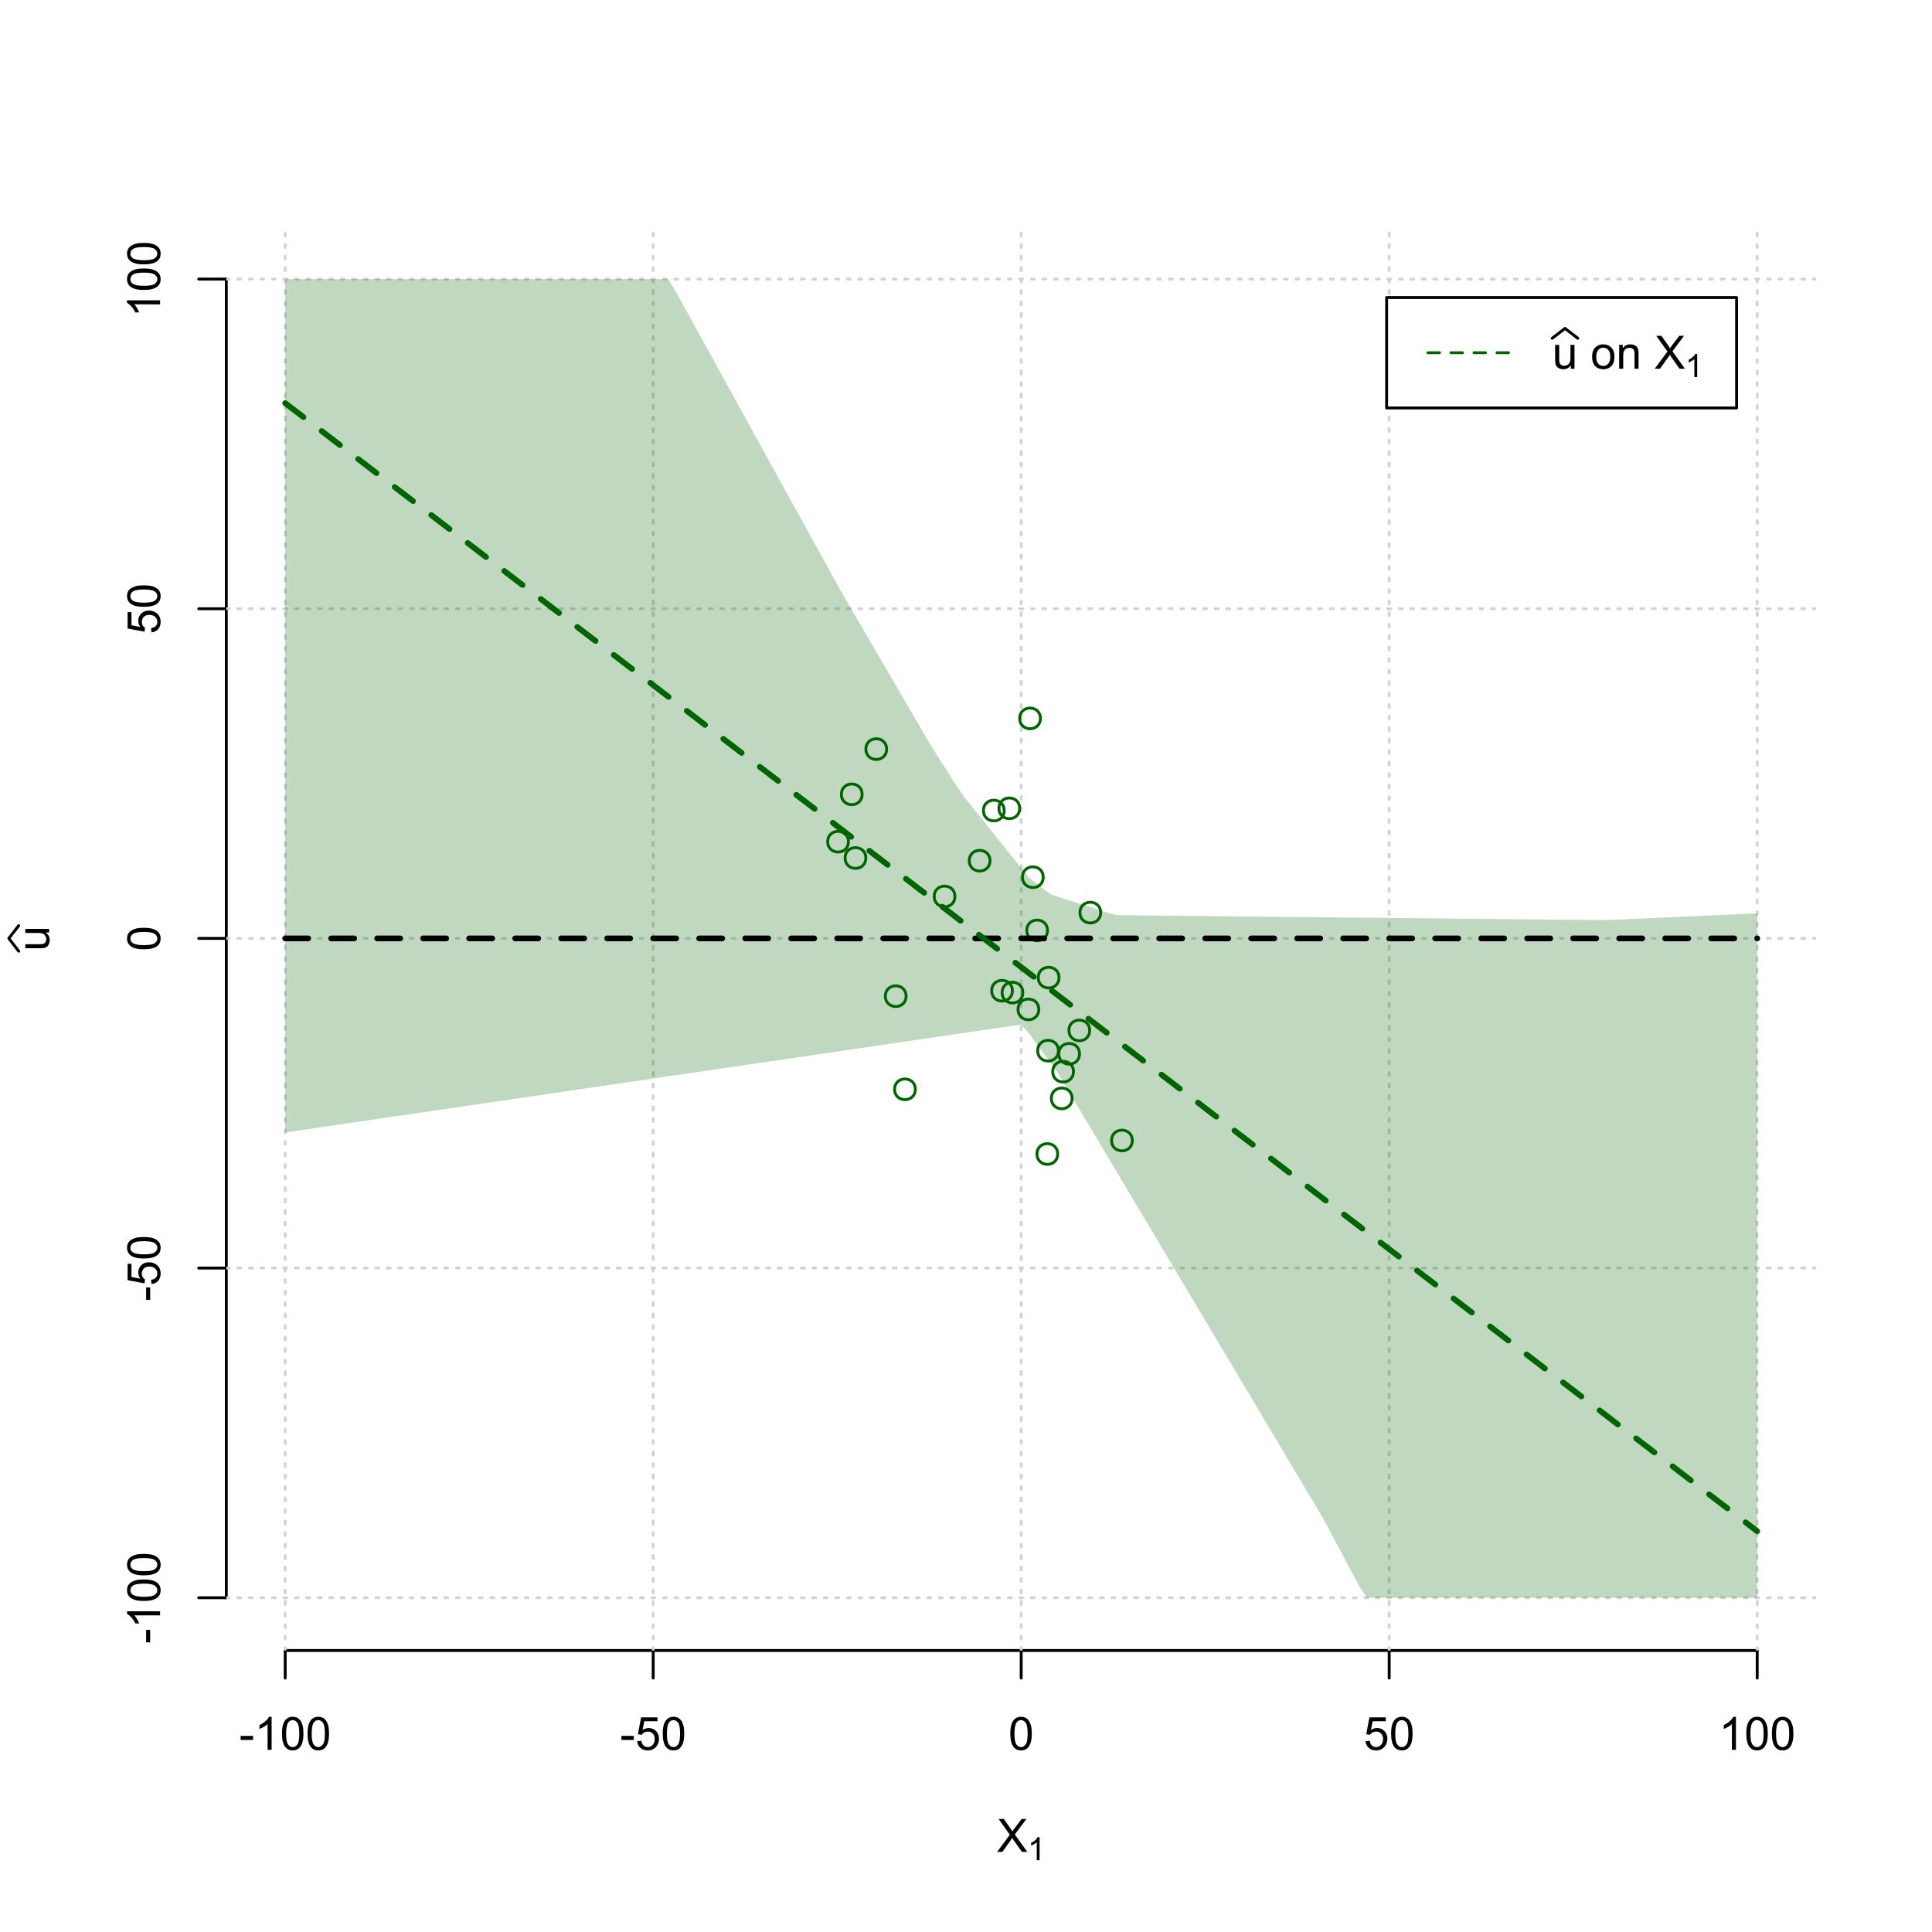 <?xml version="1.0" encoding="UTF-8"?>
<svg xmlns="http://www.w3.org/2000/svg" xmlns:xlink="http://www.w3.org/1999/xlink" width="504pt" height="504pt" viewBox="0 0 504 504" version="1.1">
<defs>
<g>
<symbol overflow="visible" id="glyph0-0">
<path style="stroke:none;" d="M 1.5 0 L 1.5 -7.5 L 7.5 -7.5 L 7.5 0 Z M 1.688 -0.188 L 7.312 -0.188 L 7.312 -7.312 L 1.688 -7.312 Z M 1.688 -0.188 "/>
</symbol>
<symbol overflow="visible" id="glyph0-1">
<path style="stroke:none;" d="M 0.055 0 L 3.375 -4.477 L 0.445 -8.59 L 1.797 -8.59 L 3.359 -6.387 C 3.68 -5.93 3.91 -5.578 4.047 -5.332 C 4.238 -5.645 4.465 -5.969 4.727 -6.312 L 6.457 -8.59 L 7.695 -8.59 L 4.676 -4.539 L 7.93 0 L 6.523 0 L 4.359 -3.062 C 4.238 -3.238 4.113 -3.43 3.984 -3.641 C 3.789 -3.324 3.652 -3.109 3.574 -2.992 L 1.418 0 Z M 0.055 0 "/>
</symbol>
<symbol overflow="visible" id="glyph0-2">
<path style="stroke:none;" d="M 0.383 -2.578 L 0.383 -3.641 L 3.621 -3.641 L 3.621 -2.578 Z M 0.383 -2.578 "/>
</symbol>
<symbol overflow="visible" id="glyph0-3">
<path style="stroke:none;" d="M 4.469 0 L 3.414 0 L 3.414 -6.719 C 3.16 -6.477 2.828 -6.234 2.414 -5.996 C 2 -5.75 1.629 -5.57 1.305 -5.449 L 1.305 -6.469 C 1.895 -6.742 2.41 -7.078 2.852 -7.477 C 3.293 -7.871 3.605 -8.254 3.789 -8.625 L 4.469 -8.625 Z M 4.469 0 "/>
</symbol>
<symbol overflow="visible" id="glyph0-4">
<path style="stroke:none;" d="M 0.5 -4.234 C 0.496 -5.246 0.602 -6.062 0.812 -6.688 C 1.02 -7.305 1.328 -7.785 1.742 -8.121 C 2.148 -8.457 2.668 -8.625 3.297 -8.625 C 3.758 -8.625 4.164 -8.531 4.512 -8.348 C 4.855 -8.16 5.141 -7.891 5.371 -7.543 C 5.594 -7.191 5.773 -6.766 5.906 -6.266 C 6.035 -5.762 6.098 -5.086 6.102 -4.234 C 6.098 -3.227 5.996 -2.414 5.789 -1.797 C 5.578 -1.176 5.266 -0.695 4.859 -0.359 C 4.445 -0.02 3.926 0.145 3.297 0.148 C 2.465 0.145 1.816 -0.148 1.348 -0.742 C 0.781 -1.457 0.496 -2.621 0.5 -4.234 Z M 1.582 -4.234 C 1.582 -2.824 1.746 -1.887 2.074 -1.418 C 2.402 -0.949 2.809 -0.715 3.297 -0.719 C 3.777 -0.715 4.184 -0.949 4.52 -1.422 C 4.848 -1.887 5.016 -2.824 5.016 -4.234 C 5.016 -5.648 4.848 -6.59 4.52 -7.055 C 4.184 -7.516 3.773 -7.746 3.289 -7.75 C 2.801 -7.746 2.414 -7.543 2.125 -7.137 C 1.762 -6.613 1.582 -5.645 1.582 -4.234 Z M 1.582 -4.234 "/>
</symbol>
<symbol overflow="visible" id="glyph0-5">
<path style="stroke:none;" d="M 0.5 -2.25 L 1.605 -2.344 C 1.684 -1.805 1.871 -1.398 2.176 -1.125 C 2.473 -0.852 2.836 -0.715 3.258 -0.719 C 3.766 -0.715 4.195 -0.906 4.547 -1.293 C 4.898 -1.672 5.074 -2.18 5.074 -2.82 C 5.074 -3.414 4.902 -3.891 4.566 -4.242 C 4.227 -4.59 3.785 -4.762 3.242 -4.766 C 2.898 -4.762 2.594 -4.684 2.32 -4.531 C 2.047 -4.375 1.832 -4.176 1.676 -3.93 L 0.688 -4.062 L 1.516 -8.473 L 5.789 -8.473 L 5.789 -7.465 L 2.359 -7.465 L 1.898 -5.156 C 2.414 -5.516 2.953 -5.695 3.523 -5.695 C 4.27 -5.695 4.902 -5.434 5.422 -4.914 C 5.934 -4.395 6.191 -3.727 6.195 -2.914 C 6.191 -2.133 5.965 -1.461 5.516 -0.898 C 4.961 -0.199 4.211 0.145 3.258 0.148 C 2.477 0.145 1.836 -0.07 1.344 -0.508 C 0.844 -0.941 0.562 -1.523 0.5 -2.25 Z M 0.5 -2.25 "/>
</symbol>
<symbol overflow="visible" id="glyph0-6">
<path style="stroke:none;" d="M 4.867 0 L 4.867 -0.914 C 4.379 -0.211 3.723 0.141 2.895 0.141 C 2.527 0.141 2.184 0.07 1.867 -0.07 C 1.547 -0.211 1.309 -0.387 1.156 -0.602 C 1 -0.812 0.895 -1.074 0.832 -1.383 C 0.785 -1.59 0.762 -1.918 0.766 -2.367 L 0.766 -6.223 L 1.82 -6.223 L 1.82 -2.773 C 1.816 -2.219 1.84 -1.848 1.887 -1.656 C 1.949 -1.379 2.09 -1.16 2.309 -1.004 C 2.523 -0.84 2.789 -0.762 3.105 -0.766 C 3.418 -0.762 3.715 -0.844 3.996 -1.008 C 4.273 -1.172 4.469 -1.391 4.586 -1.672 C 4.699 -1.949 4.758 -2.355 4.758 -2.891 L 4.758 -6.223 L 5.812 -6.223 L 5.812 0 Z M 4.867 0 "/>
</symbol>
<symbol overflow="visible" id="glyph0-7">
<path style="stroke:none;" d=""/>
</symbol>
<symbol overflow="visible" id="glyph0-8">
<path style="stroke:none;" d="M 0.398 -3.109 C 0.398 -4.262 0.719 -5.117 1.359 -5.672 C 1.895 -6.133 2.547 -6.363 3.316 -6.363 C 4.172 -6.363 4.871 -6.082 5.414 -5.52 C 5.953 -4.957 6.223 -4.184 6.227 -3.199 C 6.223 -2.398 6.102 -1.766 5.867 -1.309 C 5.625 -0.848 5.277 -0.492 4.82 -0.238 C 4.359 0.016 3.859 0.141 3.316 0.141 C 2.441 0.141 1.734 -0.137 1.203 -0.695 C 0.664 -1.254 0.398 -2.059 0.398 -3.109 Z M 1.484 -3.109 C 1.48 -2.309 1.656 -1.711 2.004 -1.32 C 2.348 -0.922 2.785 -0.727 3.316 -0.727 C 3.84 -0.727 4.273 -0.926 4.621 -1.324 C 4.969 -1.723 5.145 -2.328 5.145 -3.148 C 5.145 -3.914 4.969 -4.496 4.617 -4.895 C 4.266 -5.289 3.832 -5.488 3.316 -5.492 C 2.785 -5.488 2.348 -5.293 2.004 -4.898 C 1.656 -4.5 1.48 -3.902 1.484 -3.109 Z M 1.484 -3.109 "/>
</symbol>
<symbol overflow="visible" id="glyph0-9">
<path style="stroke:none;" d="M 0.789 0 L 0.789 -6.223 L 1.742 -6.223 L 1.742 -5.336 C 2.195 -6.02 2.855 -6.363 3.719 -6.363 C 4.09 -6.363 4.434 -6.293 4.754 -6.16 C 5.066 -6.023 5.305 -5.848 5.461 -5.633 C 5.617 -5.41 5.727 -5.152 5.789 -4.852 C 5.828 -4.656 5.848 -4.312 5.848 -3.828 L 5.848 0 L 4.793 0 L 4.793 -3.785 C 4.793 -4.215 4.75 -4.535 4.668 -4.75 C 4.586 -4.961 4.441 -5.129 4.234 -5.258 C 4.023 -5.383 3.777 -5.449 3.5 -5.449 C 3.047 -5.449 2.66 -5.305 2.332 -5.02 C 2.004 -4.734 1.84 -4.195 1.844 -3.398 L 1.844 0 Z M 0.789 0 "/>
</symbol>
<symbol overflow="visible" id="glyph1-0">
<path style="stroke:none;" d="M 1.051 0 L 1.051 -5.25 L 5.25 -5.25 L 5.25 0 Z M 1.18 -0.133 L 5.117 -0.133 L 5.117 -5.117 L 1.18 -5.117 Z M 1.18 -0.133 "/>
</symbol>
<symbol overflow="visible" id="glyph1-1">
<path style="stroke:none;" d="M 3.129 0 L 2.391 0 L 2.391 -4.703 C 2.211 -4.531 1.977 -4.363 1.691 -4.195 C 1.398 -4.023 1.141 -3.895 0.914 -3.812 L 0.914 -4.527 C 1.328 -4.719 1.688 -4.953 1.996 -5.234 C 2.305 -5.508 2.523 -5.777 2.652 -6.039 L 3.129 -6.039 Z M 3.129 0 "/>
</symbol>
<symbol overflow="visible" id="glyph2-0">
<path style="stroke:none;" d="M 0 -1.5 L -7.5 -1.5 L -7.5 -7.5 L 0 -7.5 Z M -0.188 -1.688 L -0.188 -7.312 L -7.312 -7.312 L -7.312 -1.688 Z M -0.188 -1.688 "/>
</symbol>
<symbol overflow="visible" id="glyph2-1">
<path style="stroke:none;" d="M 0 -4.867 L -0.914 -4.867 C -0.211 -4.379 0.141 -3.723 0.141 -2.895 C 0.141 -2.527 0.07 -2.184 -0.07 -1.867 C -0.211 -1.547 -0.387 -1.309 -0.598 -1.156 C -0.809 -1 -1.07 -0.895 -1.383 -0.832 C -1.59 -0.789 -1.918 -0.766 -2.367 -0.77 L -6.223 -0.77 L -6.223 -1.824 L -2.773 -1.824 C -2.219 -1.82 -1.848 -1.844 -1.656 -1.887 C -1.379 -1.949 -1.16 -2.09 -1.004 -2.309 C -0.84 -2.523 -0.762 -2.789 -0.766 -3.105 C -0.762 -3.418 -0.844 -3.715 -1.008 -3.996 C -1.172 -4.273 -1.391 -4.469 -1.672 -4.586 C -1.945 -4.699 -2.352 -4.758 -2.887 -4.758 L -6.223 -4.758 L -6.223 -5.812 L 0 -5.812 Z M 0 -4.867 "/>
</symbol>
<symbol overflow="visible" id="glyph2-2">
<path style="stroke:none;" d="M -2.578 -0.383 L -3.641 -0.383 L -3.641 -3.621 L -2.578 -3.621 Z M -2.578 -0.383 "/>
</symbol>
<symbol overflow="visible" id="glyph2-3">
<path style="stroke:none;" d="M 0 -4.469 L 0 -3.414 L -6.719 -3.418 C -6.477 -3.16 -6.234 -2.828 -5.996 -2.418 C -5.75 -2.004 -5.57 -1.633 -5.449 -1.309 L -6.469 -1.309 C -6.742 -1.895 -7.078 -2.41 -7.477 -2.852 C -7.871 -3.293 -8.254 -3.605 -8.625 -3.793 L -8.625 -4.473 Z M 0 -4.469 "/>
</symbol>
<symbol overflow="visible" id="glyph2-4">
<path style="stroke:none;" d="M -4.234 -0.5 C -5.246 -0.496 -6.062 -0.602 -6.688 -0.812 C -7.305 -1.02 -7.785 -1.328 -8.121 -1.742 C -8.457 -2.152 -8.625 -2.672 -8.625 -3.301 C -8.625 -3.758 -8.531 -4.164 -8.348 -4.512 C -8.16 -4.859 -7.891 -5.145 -7.543 -5.371 C -7.191 -5.594 -6.766 -5.773 -6.266 -5.906 C -5.762 -6.035 -5.086 -6.098 -4.234 -6.102 C -3.223 -6.098 -2.41 -5.996 -1.793 -5.789 C -1.176 -5.578 -0.695 -5.266 -0.359 -4.859 C -0.02 -4.445 0.145 -3.926 0.148 -3.297 C 0.145 -2.465 -0.148 -1.816 -0.742 -1.348 C -1.457 -0.781 -2.621 -0.496 -4.234 -0.5 Z M -4.234 -1.582 C -2.824 -1.582 -1.887 -1.746 -1.418 -2.074 C -0.949 -2.402 -0.715 -2.809 -0.719 -3.297 C -0.715 -3.777 -0.949 -4.184 -1.422 -4.52 C -1.887 -4.848 -2.824 -5.016 -4.234 -5.016 C -5.648 -5.016 -6.59 -4.848 -7.055 -4.52 C -7.516 -4.188 -7.746 -3.777 -7.75 -3.289 C -7.746 -2.801 -7.543 -2.414 -7.137 -2.129 C -6.613 -1.762 -5.645 -1.582 -4.234 -1.582 Z M -4.234 -1.582 "/>
</symbol>
<symbol overflow="visible" id="glyph2-5">
<path style="stroke:none;" d="M -2.25 -0.5 L -2.344 -1.605 C -1.805 -1.684 -1.398 -1.871 -1.125 -2.176 C -0.852 -2.473 -0.715 -2.836 -0.719 -3.258 C -0.715 -3.766 -0.906 -4.195 -1.293 -4.547 C -1.672 -4.898 -2.18 -5.074 -2.816 -5.074 C -3.414 -5.074 -3.891 -4.902 -4.242 -4.566 C -4.59 -4.227 -4.762 -3.785 -4.766 -3.242 C -4.762 -2.898 -4.684 -2.594 -4.531 -2.32 C -4.375 -2.047 -4.176 -1.832 -3.93 -1.676 L -4.062 -0.688 L -8.473 -1.52 L -8.473 -5.789 L -7.465 -5.789 L -7.465 -2.363 L -5.156 -1.898 C -5.516 -2.414 -5.695 -2.953 -5.695 -3.523 C -5.695 -4.27 -5.434 -4.902 -4.914 -5.422 C -4.395 -5.934 -3.727 -6.191 -2.91 -6.195 C -2.133 -6.191 -1.461 -5.965 -0.895 -5.516 C -0.199 -4.961 0.145 -4.211 0.148 -3.258 C 0.145 -2.477 -0.07 -1.836 -0.508 -1.344 C -0.941 -0.848 -1.523 -0.566 -2.25 -0.5 Z M -2.25 -0.5 "/>
</symbol>
</g>
<clipPath id="clip1">
  <path d="M 74 59.039 L 75 59.039 L 75 430.559 L 74 430.559 Z M 74 59.039 "/>
</clipPath>
<clipPath id="clip2">
  <path d="M 170 59.039 L 171 59.039 L 171 430.559 L 170 430.559 Z M 170 59.039 "/>
</clipPath>
<clipPath id="clip3">
  <path d="M 266 59.039 L 267 59.039 L 267 430.559 L 266 430.559 Z M 266 59.039 "/>
</clipPath>
<clipPath id="clip4">
  <path d="M 362 59.039 L 363 59.039 L 363 430.559 L 362 430.559 Z M 362 59.039 "/>
</clipPath>
<clipPath id="clip5">
  <path d="M 458 59.039 L 459 59.039 L 459 430.559 L 458 430.559 Z M 458 59.039 "/>
</clipPath>
<clipPath id="clip6">
  <path d="M 59.039 416 L 473.758 416 L 473.758 418 L 59.039 418 Z M 59.039 416 "/>
</clipPath>
<clipPath id="clip7">
  <path d="M 59.039 330 L 473.758 330 L 473.758 332 L 59.039 332 Z M 59.039 330 "/>
</clipPath>
<clipPath id="clip8">
  <path d="M 59.039 244 L 473.758 244 L 473.758 246 L 59.039 246 Z M 59.039 244 "/>
</clipPath>
<clipPath id="clip9">
  <path d="M 59.039 158 L 473.758 158 L 473.758 160 L 59.039 160 Z M 59.039 158 "/>
</clipPath>
<clipPath id="clip10">
  <path d="M 59.039 72 L 473.758 72 L 473.758 74 L 59.039 74 Z M 59.039 72 "/>
</clipPath>
</defs>
<g id="surface3876">
<rect x="0" y="0" width="504" height="504" style="fill:rgb(100%,100%,100%);fill-opacity:1;stroke:none;"/>
<g style="fill:rgb(0%,0%,0%);fill-opacity:1;">
  <use xlink:href="#glyph0-1" x="260.062" y="483.102"/>
</g>
<g style="fill:rgb(0%,0%,0%);fill-opacity:1;">
  <use xlink:href="#glyph1-1" x="268.066" y="485.281"/>
</g>
<g style="fill:rgb(0%,0%,0%);fill-opacity:1;">
  <use xlink:href="#glyph2-1" x="12.82" y="248.137"/>
</g>
<path style="fill:none;stroke-width:0.75;stroke-linecap:round;stroke-linejoin:round;stroke:rgb(0%,0%,0%);stroke-opacity:1;stroke-miterlimit:10;" d="M 4.879 248.137 L 2.301 244.801 L 4.879 241.465 "/>
<path style="fill:none;stroke-width:0.75;stroke-linecap:round;stroke-linejoin:round;stroke:rgb(0%,0%,0%);stroke-opacity:1;stroke-miterlimit:10;" d="M 74.398 430.559 L 458.398 430.559 "/>
<path style="fill:none;stroke-width:0.75;stroke-linecap:round;stroke-linejoin:round;stroke:rgb(0%,0%,0%);stroke-opacity:1;stroke-miterlimit:10;" d="M 74.398 430.559 L 74.398 437.762 "/>
<path style="fill:none;stroke-width:0.75;stroke-linecap:round;stroke-linejoin:round;stroke:rgb(0%,0%,0%);stroke-opacity:1;stroke-miterlimit:10;" d="M 170.398 430.559 L 170.398 437.762 "/>
<path style="fill:none;stroke-width:0.75;stroke-linecap:round;stroke-linejoin:round;stroke:rgb(0%,0%,0%);stroke-opacity:1;stroke-miterlimit:10;" d="M 266.398 430.559 L 266.398 437.762 "/>
<path style="fill:none;stroke-width:0.75;stroke-linecap:round;stroke-linejoin:round;stroke:rgb(0%,0%,0%);stroke-opacity:1;stroke-miterlimit:10;" d="M 362.398 430.559 L 362.398 437.762 "/>
<path style="fill:none;stroke-width:0.75;stroke-linecap:round;stroke-linejoin:round;stroke:rgb(0%,0%,0%);stroke-opacity:1;stroke-miterlimit:10;" d="M 458.398 430.559 L 458.398 437.762 "/>
<g style="fill:rgb(0%,0%,0%);fill-opacity:1;">
  <use xlink:href="#glyph0-2" x="62.391" y="456.48"/>
  <use xlink:href="#glyph0-3" x="66.387" y="456.48"/>
  <use xlink:href="#glyph0-4" x="73.061" y="456.48"/>
  <use xlink:href="#glyph0-4" x="79.734" y="456.48"/>
</g>
<g style="fill:rgb(0%,0%,0%);fill-opacity:1;">
  <use xlink:href="#glyph0-2" x="161.727" y="456.48"/>
  <use xlink:href="#glyph0-5" x="165.723" y="456.48"/>
  <use xlink:href="#glyph0-4" x="172.396" y="456.48"/>
</g>
<g style="fill:rgb(0%,0%,0%);fill-opacity:1;">
  <use xlink:href="#glyph0-4" x="263.062" y="456.48"/>
</g>
<g style="fill:rgb(0%,0%,0%);fill-opacity:1;">
  <use xlink:href="#glyph0-5" x="355.727" y="456.48"/>
  <use xlink:href="#glyph0-4" x="362.4" y="456.48"/>
</g>
<g style="fill:rgb(0%,0%,0%);fill-opacity:1;">
  <use xlink:href="#glyph0-3" x="448.387" y="456.48"/>
  <use xlink:href="#glyph0-4" x="455.061" y="456.48"/>
  <use xlink:href="#glyph0-4" x="461.734" y="456.48"/>
</g>
<path style="fill:none;stroke-width:0.75;stroke-linecap:round;stroke-linejoin:round;stroke:rgb(0%,0%,0%);stroke-opacity:1;stroke-miterlimit:10;" d="M 59.039 416.801 L 59.039 72.801 "/>
<path style="fill:none;stroke-width:0.75;stroke-linecap:round;stroke-linejoin:round;stroke:rgb(0%,0%,0%);stroke-opacity:1;stroke-miterlimit:10;" d="M 59.039 416.801 L 51.84 416.801 "/>
<path style="fill:none;stroke-width:0.75;stroke-linecap:round;stroke-linejoin:round;stroke:rgb(0%,0%,0%);stroke-opacity:1;stroke-miterlimit:10;" d="M 59.039 330.801 L 51.84 330.801 "/>
<path style="fill:none;stroke-width:0.75;stroke-linecap:round;stroke-linejoin:round;stroke:rgb(0%,0%,0%);stroke-opacity:1;stroke-miterlimit:10;" d="M 59.039 244.801 L 51.84 244.801 "/>
<path style="fill:none;stroke-width:0.75;stroke-linecap:round;stroke-linejoin:round;stroke:rgb(0%,0%,0%);stroke-opacity:1;stroke-miterlimit:10;" d="M 59.039 158.801 L 51.84 158.801 "/>
<path style="fill:none;stroke-width:0.75;stroke-linecap:round;stroke-linejoin:round;stroke:rgb(0%,0%,0%);stroke-opacity:1;stroke-miterlimit:10;" d="M 59.039 72.801 L 51.84 72.801 "/>
<g style="fill:rgb(0%,0%,0%);fill-opacity:1;">
  <use xlink:href="#glyph2-2" x="41.762" y="428.809"/>
  <use xlink:href="#glyph2-3" x="41.762" y="424.812"/>
  <use xlink:href="#glyph2-4" x="41.762" y="418.139"/>
  <use xlink:href="#glyph2-4" x="41.762" y="411.465"/>
</g>
<g style="fill:rgb(0%,0%,0%);fill-opacity:1;">
  <use xlink:href="#glyph2-2" x="41.762" y="339.473"/>
  <use xlink:href="#glyph2-5" x="41.762" y="335.477"/>
  <use xlink:href="#glyph2-4" x="41.762" y="328.803"/>
</g>
<g style="fill:rgb(0%,0%,0%);fill-opacity:1;">
  <use xlink:href="#glyph2-4" x="41.762" y="248.137"/>
</g>
<g style="fill:rgb(0%,0%,0%);fill-opacity:1;">
  <use xlink:href="#glyph2-5" x="41.762" y="165.473"/>
  <use xlink:href="#glyph2-4" x="41.762" y="158.799"/>
</g>
<g style="fill:rgb(0%,0%,0%);fill-opacity:1;">
  <use xlink:href="#glyph2-3" x="41.762" y="82.812"/>
  <use xlink:href="#glyph2-4" x="41.762" y="76.139"/>
  <use xlink:href="#glyph2-4" x="41.762" y="69.465"/>
</g>
<g clip-path="url(#clip1)" clip-rule="nonzero">
<path style="fill:none;stroke-width:0.75;stroke-linecap:round;stroke-linejoin:round;stroke:rgb(82.745%,82.745%,82.745%);stroke-opacity:1;stroke-dasharray:0.75,2.25;stroke-miterlimit:10;" d="M 74.398 430.559 L 74.398 59.039 "/>
</g>
<g clip-path="url(#clip2)" clip-rule="nonzero">
<path style="fill:none;stroke-width:0.75;stroke-linecap:round;stroke-linejoin:round;stroke:rgb(82.745%,82.745%,82.745%);stroke-opacity:1;stroke-dasharray:0.75,2.25;stroke-miterlimit:10;" d="M 170.398 430.559 L 170.398 59.039 "/>
</g>
<g clip-path="url(#clip3)" clip-rule="nonzero">
<path style="fill:none;stroke-width:0.75;stroke-linecap:round;stroke-linejoin:round;stroke:rgb(82.745%,82.745%,82.745%);stroke-opacity:1;stroke-dasharray:0.75,2.25;stroke-miterlimit:10;" d="M 266.398 430.559 L 266.398 59.039 "/>
</g>
<g clip-path="url(#clip4)" clip-rule="nonzero">
<path style="fill:none;stroke-width:0.75;stroke-linecap:round;stroke-linejoin:round;stroke:rgb(82.745%,82.745%,82.745%);stroke-opacity:1;stroke-dasharray:0.75,2.25;stroke-miterlimit:10;" d="M 362.398 430.559 L 362.398 59.039 "/>
</g>
<g clip-path="url(#clip5)" clip-rule="nonzero">
<path style="fill:none;stroke-width:0.75;stroke-linecap:round;stroke-linejoin:round;stroke:rgb(82.745%,82.745%,82.745%);stroke-opacity:1;stroke-dasharray:0.75,2.25;stroke-miterlimit:10;" d="M 458.398 430.559 L 458.398 59.039 "/>
</g>
<g clip-path="url(#clip6)" clip-rule="nonzero">
<path style="fill:none;stroke-width:0.75;stroke-linecap:round;stroke-linejoin:round;stroke:rgb(82.745%,82.745%,82.745%);stroke-opacity:1;stroke-dasharray:0.75,2.25;stroke-miterlimit:10;" d="M 59.039 416.801 L 473.762 416.801 "/>
</g>
<g clip-path="url(#clip7)" clip-rule="nonzero">
<path style="fill:none;stroke-width:0.75;stroke-linecap:round;stroke-linejoin:round;stroke:rgb(82.745%,82.745%,82.745%);stroke-opacity:1;stroke-dasharray:0.75,2.25;stroke-miterlimit:10;" d="M 59.039 330.801 L 473.762 330.801 "/>
</g>
<g clip-path="url(#clip8)" clip-rule="nonzero">
<path style="fill:none;stroke-width:0.75;stroke-linecap:round;stroke-linejoin:round;stroke:rgb(82.745%,82.745%,82.745%);stroke-opacity:1;stroke-dasharray:0.75,2.25;stroke-miterlimit:10;" d="M 59.039 244.801 L 473.762 244.801 "/>
</g>
<g clip-path="url(#clip9)" clip-rule="nonzero">
<path style="fill:none;stroke-width:0.75;stroke-linecap:round;stroke-linejoin:round;stroke:rgb(82.745%,82.745%,82.745%);stroke-opacity:1;stroke-dasharray:0.75,2.25;stroke-miterlimit:10;" d="M 59.039 158.801 L 473.762 158.801 "/>
</g>
<g clip-path="url(#clip10)" clip-rule="nonzero">
<path style="fill:none;stroke-width:0.75;stroke-linecap:round;stroke-linejoin:round;stroke:rgb(82.745%,82.745%,82.745%);stroke-opacity:1;stroke-dasharray:0.75,2.25;stroke-miterlimit:10;" d="M 59.039 72.801 L 473.762 72.801 "/>
</g>
<path style=" stroke:none;fill-rule:nonzero;fill:rgb(0%,39.216%,0%);fill-opacity:0.251;" d="M 74.398 72.801 L 174.238 72.801 L 176.16 75.828 L 178.078 79.312 L 180 82.801 L 181.922 86.285 L 183.84 89.77 L 185.762 93.254 L 187.68 96.738 L 189.602 100.223 L 191.52 103.707 L 193.441 107.191 L 195.359 110.676 L 197.281 114.16 L 199.199 117.645 L 201.121 121.129 L 203.039 124.613 L 204.961 128.102 L 206.879 131.586 L 208.801 135.07 L 210.719 138.555 L 212.641 142.039 L 214.559 145.523 L 216.48 149.008 L 218.398 152.492 L 220.32 155.84 L 222.238 159.137 L 224.16 162.434 L 226.078 165.73 L 229.922 172.324 L 231.84 175.621 L 233.762 178.918 L 235.68 182.215 L 237.602 185.512 L 239.52 188.809 L 241.441 192.105 L 243.359 195.312 L 245.281 198.324 L 247.199 201.336 L 249.121 204.352 L 251.039 207.273 L 252.961 209.676 L 254.879 212.074 L 256.801 214.477 L 258.719 216.875 L 260.641 219.277 L 262.559 221.676 L 264.48 224.078 L 266.398 226.477 L 268.32 228.867 L 270.238 230.348 L 272.16 231.824 L 274.078 233.305 L 276 233.953 L 277.922 234.562 L 279.84 235.172 L 281.762 235.781 L 283.68 236.391 L 285.602 237.004 L 287.52 237.613 L 289.441 238.223 L 291.359 238.742 L 293.281 238.762 L 295.199 238.781 L 297.121 238.801 L 299.039 238.82 L 300.961 238.84 L 302.879 238.859 L 304.801 238.879 L 306.719 238.898 L 308.641 238.918 L 310.559 238.938 L 312.48 238.957 L 314.398 238.977 L 316.32 238.996 L 318.238 239.016 L 320.16 239.035 L 322.078 239.055 L 325.922 239.094 L 327.84 239.113 L 329.762 239.133 L 331.68 239.152 L 333.602 239.172 L 335.52 239.191 L 337.441 239.211 L 339.359 239.23 L 341.281 239.25 L 343.199 239.27 L 345.121 239.289 L 347.039 239.309 L 348.961 239.328 L 350.879 239.348 L 352.801 239.367 L 354.719 239.387 L 356.641 239.406 L 358.559 239.426 L 360.48 239.445 L 362.398 239.465 L 364.32 239.484 L 366.238 239.504 L 368.16 239.523 L 370.078 239.543 L 373.922 239.582 L 375.84 239.602 L 377.762 239.621 L 379.68 239.641 L 381.602 239.66 L 383.52 239.68 L 385.441 239.699 L 387.359 239.719 L 389.281 239.734 L 391.199 239.754 L 393.121 239.773 L 395.039 239.793 L 396.961 239.812 L 398.879 239.832 L 400.801 239.852 L 402.719 239.871 L 404.641 239.891 L 406.559 239.91 L 408.48 239.93 L 410.398 239.949 L 412.32 239.969 L 414.238 239.988 L 416.16 240.008 L 418.078 240.027 L 420 239.992 L 421.922 239.906 L 423.84 239.82 L 425.762 239.734 L 427.68 239.648 L 429.602 239.562 L 431.52 239.477 L 433.441 239.391 L 435.359 239.301 L 437.281 239.215 L 439.199 239.129 L 441.121 239.043 L 443.039 238.957 L 444.961 238.871 L 446.879 238.785 L 448.801 238.699 L 450.719 238.613 L 452.641 238.527 L 454.559 238.441 L 456.48 238.355 L 458.398 238.27 L 458.398 210.949 L 458.398 416.801 L 356.641 416.801 L 354.719 414.016 L 352.801 410.414 L 350.879 406.812 L 348.961 403.211 L 347.039 399.609 L 345.121 396.012 L 343.199 392.789 L 341.281 389.566 L 339.359 386.344 L 337.441 383.121 L 335.52 379.898 L 333.602 376.676 L 331.68 373.453 L 329.762 370.23 L 327.84 367.008 L 325.922 363.785 L 322.078 357.34 L 320.16 354.117 L 318.238 350.895 L 316.32 347.672 L 314.398 344.445 L 312.48 341.223 L 310.559 338 L 308.641 334.777 L 306.719 331.555 L 304.801 328.332 L 302.879 325.109 L 300.961 321.887 L 299.039 318.664 L 297.121 315.441 L 295.199 312.219 L 293.281 308.996 L 291.359 305.773 L 289.441 302.551 L 287.52 299.328 L 285.602 296.105 L 283.68 292.883 L 281.762 289.66 L 279.84 286.438 L 277.922 283.215 L 276 279.992 L 274.078 277.301 L 272.16 274.68 L 270.238 272.055 L 268.32 269.434 L 266.398 267.273 L 264.48 267.555 L 262.559 267.836 L 260.641 268.117 L 258.719 268.398 L 256.801 268.68 L 254.879 268.961 L 252.961 269.242 L 251.039 269.523 L 249.121 269.805 L 247.199 270.086 L 245.281 270.371 L 243.359 270.652 L 241.441 270.934 L 239.52 271.215 L 237.602 271.496 L 235.68 271.777 L 233.762 272.059 L 231.84 272.34 L 229.922 272.621 L 226.078 273.184 L 224.16 273.469 L 222.238 273.75 L 220.32 274.031 L 218.398 274.312 L 216.48 274.594 L 214.559 274.875 L 212.641 275.156 L 210.719 275.438 L 208.801 275.719 L 206.879 276 L 204.961 276.281 L 203.039 276.566 L 201.121 276.848 L 199.199 277.129 L 197.281 277.41 L 195.359 277.691 L 193.441 277.973 L 191.52 278.254 L 189.602 278.535 L 187.68 278.816 L 185.762 279.098 L 183.84 279.379 L 181.922 279.664 L 178.078 280.227 L 176.16 280.508 L 174.238 280.789 L 172.32 281.07 L 170.398 281.352 L 168.48 281.633 L 166.559 281.914 L 164.641 282.195 L 162.719 282.477 L 160.801 282.762 L 158.879 283.043 L 156.961 283.324 L 155.039 283.605 L 153.121 283.887 L 151.199 284.168 L 149.281 284.449 L 147.359 284.73 L 145.441 285.012 L 143.52 285.293 L 141.602 285.574 L 139.68 285.859 L 137.762 286.141 L 135.84 286.422 L 133.922 286.703 L 130.078 287.266 L 128.16 287.547 L 126.238 287.828 L 124.32 288.109 L 122.398 288.391 L 120.48 288.672 L 118.559 288.957 L 116.641 289.238 L 114.719 289.52 L 112.801 289.801 L 110.879 290.082 L 108.961 290.363 L 107.039 290.645 L 105.121 290.926 L 103.199 291.207 L 101.281 291.488 L 99.359 291.77 L 97.441 292.055 L 95.52 292.336 L 93.602 292.617 L 91.68 292.898 L 89.762 293.18 L 87.84 293.461 L 85.922 293.742 L 82.078 294.305 L 80.16 294.586 L 78.238 294.867 L 76.32 295.152 L 74.398 295.434 L 74.398 323.594 Z M 74.398 72.801 "/>
<path style="fill:none;stroke-width:0.75;stroke-linecap:round;stroke-linejoin:round;stroke:rgb(0%,39.216%,0%);stroke-opacity:1;stroke-miterlimit:10;" d="M 261.961 211.445 C 261.961 215.043 256.559 215.043 256.559 211.445 C 256.559 207.844 261.961 207.844 261.961 211.445 "/>
<path style="fill:none;stroke-width:0.75;stroke-linecap:round;stroke-linejoin:round;stroke:rgb(0%,39.216%,0%);stroke-opacity:1;stroke-miterlimit:10;" d="M 221.324 219.574 C 221.324 223.172 215.922 223.172 215.922 219.574 C 215.922 215.973 221.324 215.973 221.324 219.574 "/>
<path style="fill:none;stroke-width:0.75;stroke-linecap:round;stroke-linejoin:round;stroke:rgb(0%,39.216%,0%);stroke-opacity:1;stroke-miterlimit:10;" d="M 279.676 286.543 C 279.676 290.141 274.273 290.141 274.273 286.543 C 274.273 282.941 279.676 282.941 279.676 286.543 "/>
<path style="fill:none;stroke-width:0.75;stroke-linecap:round;stroke-linejoin:round;stroke:rgb(0%,39.216%,0%);stroke-opacity:1;stroke-miterlimit:10;" d="M 281.605 274.902 C 281.605 278.504 276.203 278.504 276.203 274.902 C 276.203 271.305 281.605 271.305 281.605 274.902 "/>
<path style="fill:none;stroke-width:0.75;stroke-linecap:round;stroke-linejoin:round;stroke:rgb(0%,39.216%,0%);stroke-opacity:1;stroke-miterlimit:10;" d="M 231.289 195.418 C 231.289 199.02 225.887 199.02 225.887 195.418 C 225.887 191.82 231.289 191.82 231.289 195.418 "/>
<path style="fill:none;stroke-width:0.75;stroke-linecap:round;stroke-linejoin:round;stroke:rgb(0%,39.216%,0%);stroke-opacity:1;stroke-miterlimit:10;" d="M 264.105 258.449 C 264.105 262.047 258.703 262.047 258.703 258.449 C 258.703 254.848 264.105 254.848 264.105 258.449 "/>
<path style="fill:none;stroke-width:0.75;stroke-linecap:round;stroke-linejoin:round;stroke:rgb(0%,39.216%,0%);stroke-opacity:1;stroke-miterlimit:10;" d="M 272.137 228.828 C 272.137 232.426 266.738 232.426 266.738 228.828 C 266.738 225.227 272.137 225.227 272.137 228.828 "/>
<path style="fill:none;stroke-width:0.75;stroke-linecap:round;stroke-linejoin:round;stroke:rgb(0%,39.216%,0%);stroke-opacity:1;stroke-miterlimit:10;" d="M 273.258 242.715 C 273.258 246.316 267.859 246.316 267.859 242.715 C 267.859 239.117 273.258 239.117 273.258 242.715 "/>
<path style="fill:none;stroke-width:0.75;stroke-linecap:round;stroke-linejoin:round;stroke:rgb(0%,39.216%,0%);stroke-opacity:1;stroke-miterlimit:10;" d="M 295.383 297.523 C 295.383 301.121 289.98 301.121 289.98 297.523 C 289.98 293.922 295.383 293.922 295.383 297.523 "/>
<path style="fill:none;stroke-width:0.75;stroke-linecap:round;stroke-linejoin:round;stroke:rgb(0%,39.216%,0%);stroke-opacity:1;stroke-miterlimit:10;" d="M 224.898 207.219 C 224.898 210.816 219.496 210.816 219.496 207.219 C 219.496 203.617 224.898 203.617 224.898 207.219 "/>
<path style="fill:none;stroke-width:0.75;stroke-linecap:round;stroke-linejoin:round;stroke:rgb(0%,39.216%,0%);stroke-opacity:1;stroke-miterlimit:10;" d="M 276.262 255.031 C 276.262 258.629 270.859 258.629 270.859 255.031 C 270.859 251.43 276.262 251.43 276.262 255.031 "/>
<path style="fill:none;stroke-width:0.75;stroke-linecap:round;stroke-linejoin:round;stroke:rgb(0%,39.216%,0%);stroke-opacity:1;stroke-miterlimit:10;" d="M 249.109 233.852 C 249.109 237.453 243.711 237.453 243.711 233.852 C 243.711 230.254 249.109 230.254 249.109 233.852 "/>
<path style="fill:none;stroke-width:0.75;stroke-linecap:round;stroke-linejoin:round;stroke:rgb(0%,39.216%,0%);stroke-opacity:1;stroke-miterlimit:10;" d="M 276.109 274.09 C 276.109 277.688 270.707 277.688 270.707 274.09 C 270.707 270.488 276.109 270.488 276.109 274.09 "/>
<path style="fill:none;stroke-width:0.75;stroke-linecap:round;stroke-linejoin:round;stroke:rgb(0%,39.216%,0%);stroke-opacity:1;stroke-miterlimit:10;" d="M 275.918 301.043 C 275.918 304.645 270.516 304.645 270.516 301.043 C 270.516 297.441 275.918 297.441 275.918 301.043 "/>
<path style="fill:none;stroke-width:0.75;stroke-linecap:round;stroke-linejoin:round;stroke:rgb(0%,39.216%,0%);stroke-opacity:1;stroke-miterlimit:10;" d="M 236.367 259.871 C 236.367 263.469 230.965 263.469 230.965 259.871 C 230.965 256.27 236.367 256.27 236.367 259.871 "/>
<path style="fill:none;stroke-width:0.75;stroke-linecap:round;stroke-linejoin:round;stroke:rgb(0%,39.216%,0%);stroke-opacity:1;stroke-miterlimit:10;" d="M 238.777 284.168 C 238.777 287.77 233.375 287.77 233.375 284.168 C 233.375 280.57 238.777 280.57 238.777 284.168 "/>
<path style="fill:none;stroke-width:0.75;stroke-linecap:round;stroke-linejoin:round;stroke:rgb(0%,39.216%,0%);stroke-opacity:1;stroke-miterlimit:10;" d="M 270.984 263.32 C 270.984 266.922 265.586 266.922 265.586 263.32 C 265.586 259.719 270.984 259.719 270.984 263.32 "/>
<path style="fill:none;stroke-width:0.75;stroke-linecap:round;stroke-linejoin:round;stroke:rgb(0%,39.216%,0%);stroke-opacity:1;stroke-miterlimit:10;" d="M 258.258 224.527 C 258.258 228.129 252.859 228.129 252.859 224.527 C 252.859 220.93 258.258 220.93 258.258 224.527 "/>
<path style="fill:none;stroke-width:0.75;stroke-linecap:round;stroke-linejoin:round;stroke:rgb(0%,39.216%,0%);stroke-opacity:1;stroke-miterlimit:10;" d="M 271.406 187.41 C 271.406 191.008 266.008 191.008 266.008 187.41 C 266.008 183.809 271.406 183.809 271.406 187.41 "/>
<path style="fill:none;stroke-width:0.75;stroke-linecap:round;stroke-linejoin:round;stroke:rgb(0%,39.216%,0%);stroke-opacity:1;stroke-miterlimit:10;" d="M 266.824 258.941 C 266.824 262.539 261.422 262.539 261.422 258.941 C 261.422 255.34 266.824 255.34 266.824 258.941 "/>
<path style="fill:none;stroke-width:0.75;stroke-linecap:round;stroke-linejoin:round;stroke:rgb(0%,39.216%,0%);stroke-opacity:1;stroke-miterlimit:10;" d="M 225.867 223.824 C 225.867 227.426 220.465 227.426 220.465 223.824 C 220.465 220.223 225.867 220.223 225.867 223.824 "/>
<path style="fill:none;stroke-width:0.75;stroke-linecap:round;stroke-linejoin:round;stroke:rgb(0%,39.216%,0%);stroke-opacity:1;stroke-miterlimit:10;" d="M 284.258 268.805 C 284.258 272.406 278.859 272.406 278.859 268.805 C 278.859 265.207 284.258 265.207 284.258 268.805 "/>
<path style="fill:none;stroke-width:0.75;stroke-linecap:round;stroke-linejoin:round;stroke:rgb(0%,39.216%,0%);stroke-opacity:1;stroke-miterlimit:10;" d="M 287.129 238.074 C 287.129 241.672 281.73 241.672 281.73 238.074 C 281.73 234.473 287.129 234.473 287.129 238.074 "/>
<path style="fill:none;stroke-width:0.75;stroke-linecap:round;stroke-linejoin:round;stroke:rgb(0%,39.216%,0%);stroke-opacity:1;stroke-miterlimit:10;" d="M 280.031 279.562 C 280.031 283.164 274.633 283.164 274.633 279.562 C 274.633 275.965 280.031 275.965 280.031 279.562 "/>
<path style="fill:none;stroke-width:0.75;stroke-linecap:round;stroke-linejoin:round;stroke:rgb(0%,39.216%,0%);stroke-opacity:1;stroke-miterlimit:10;" d="M 265.996 210.871 C 265.996 214.469 260.598 214.469 260.598 210.871 C 260.598 207.27 265.996 207.27 265.996 210.871 "/>
<path style="fill:none;stroke-width:1.5;stroke-linecap:round;stroke-linejoin:round;stroke:rgb(0%,0%,0%);stroke-opacity:1;stroke-dasharray:6,6;stroke-miterlimit:10;" d="M 74.398 244.801 L 458.398 244.801 "/>
<path style="fill:none;stroke-width:1.5;stroke-linecap:round;stroke-linejoin:round;stroke:rgb(0%,39.216%,0%);stroke-opacity:1;stroke-dasharray:6,6;stroke-miterlimit:10;" d="M 74.398 105.16 L 76.32 106.629 L 78.238 108.102 L 80.16 109.574 L 82.078 111.043 L 85.922 113.988 L 87.84 115.457 L 89.762 116.93 L 91.68 118.402 L 93.602 119.875 L 95.52 121.344 L 97.441 122.816 L 99.359 124.289 L 101.281 125.758 L 103.199 127.23 L 105.121 128.703 L 107.039 130.172 L 108.961 131.645 L 110.879 133.117 L 112.801 134.586 L 114.719 136.059 L 116.641 137.531 L 118.559 139 L 120.48 140.473 L 122.398 141.945 L 124.32 143.414 L 126.238 144.887 L 128.16 146.359 L 130.078 147.832 L 132 149.301 L 133.922 150.773 L 135.84 152.246 L 137.762 153.715 L 139.68 155.188 L 141.602 156.66 L 143.52 158.129 L 145.441 159.602 L 147.359 161.074 L 149.281 162.543 L 151.199 164.016 L 153.121 165.488 L 155.039 166.957 L 156.961 168.43 L 158.879 169.902 L 160.801 171.371 L 162.719 172.844 L 164.641 174.316 L 166.559 175.789 L 168.48 177.258 L 170.398 178.73 L 172.32 180.203 L 174.238 181.672 L 176.16 183.145 L 178.078 184.617 L 180 186.086 L 181.922 187.559 L 183.84 189.031 L 185.762 190.5 L 187.68 191.973 L 189.602 193.445 L 191.52 194.914 L 193.441 196.387 L 195.359 197.859 L 197.281 199.328 L 199.199 200.801 L 201.121 202.273 L 203.039 203.746 L 204.961 205.215 L 206.879 206.688 L 208.801 208.16 L 210.719 209.629 L 212.641 211.102 L 214.559 212.574 L 216.48 214.043 L 218.398 215.516 L 220.32 216.988 L 222.238 218.457 L 224.16 219.93 L 226.078 221.402 L 228 222.871 L 229.922 224.344 L 231.84 225.816 L 233.762 227.285 L 235.68 228.758 L 237.602 230.23 L 239.52 231.703 L 241.441 233.172 L 243.359 234.645 L 245.281 236.117 L 247.199 237.586 L 249.121 239.059 L 251.039 240.531 L 252.961 242 L 254.879 243.473 L 256.801 244.945 L 258.719 246.414 L 260.641 247.887 L 262.559 249.359 L 264.48 250.828 L 266.398 252.301 L 268.32 253.773 L 270.238 255.242 L 272.16 256.715 L 274.078 258.188 L 276 259.66 L 277.922 261.129 L 279.84 262.602 L 281.762 264.074 L 283.68 265.543 L 285.602 267.016 L 287.52 268.488 L 289.441 269.957 L 291.359 271.43 L 293.281 272.902 L 295.199 274.371 L 297.121 275.844 L 299.039 277.316 L 300.961 278.785 L 302.879 280.258 L 304.801 281.73 L 306.719 283.199 L 308.641 284.672 L 310.559 286.145 L 312.48 287.617 L 314.398 289.086 L 316.32 290.559 L 318.238 292.031 L 320.16 293.5 L 322.078 294.973 L 324 296.445 L 325.922 297.914 L 327.84 299.387 L 329.762 300.859 L 331.68 302.328 L 333.602 303.801 L 335.52 305.273 L 337.441 306.742 L 339.359 308.215 L 341.281 309.688 L 343.199 311.156 L 345.121 312.629 L 347.039 314.102 L 348.961 315.574 L 350.879 317.043 L 352.801 318.516 L 354.719 319.988 L 356.641 321.457 L 358.559 322.93 L 360.48 324.402 L 362.398 325.871 L 364.32 327.344 L 366.238 328.816 L 368.16 330.285 L 370.078 331.758 L 372 333.23 L 373.922 334.699 L 375.84 336.172 L 377.762 337.645 L 379.68 339.113 L 381.602 340.586 L 383.52 342.059 L 385.441 343.531 L 387.359 345 L 389.281 346.473 L 391.199 347.945 L 393.121 349.414 L 395.039 350.887 L 396.961 352.359 L 398.879 353.828 L 400.801 355.301 L 402.719 356.773 L 404.641 358.242 L 406.559 359.715 L 408.48 361.188 L 410.398 362.656 L 412.32 364.129 L 414.238 365.602 L 416.16 367.07 L 418.078 368.543 L 421.922 371.488 L 423.84 372.957 L 425.762 374.43 L 427.68 375.902 L 429.602 377.371 L 431.52 378.844 L 433.441 380.316 L 435.359 381.785 L 437.281 383.258 L 439.199 384.73 L 441.121 386.199 L 443.039 387.672 L 444.961 389.145 L 446.879 390.613 L 448.801 392.086 L 450.719 393.559 L 452.641 395.027 L 454.559 396.5 L 456.48 397.973 L 458.398 399.445 "/>
<path style="fill-rule:nonzero;fill:rgb(100%,100%,100%);fill-opacity:1;stroke-width:0.75;stroke-linecap:round;stroke-linejoin:round;stroke:rgb(0%,0%,0%);stroke-opacity:1;stroke-miterlimit:10;" d="M 361.727 77.617 L 453.027 77.617 L 453.027 106.418 L 361.727 106.418 Z M 361.727 77.617 "/>
<path style="fill:none;stroke-width:0.75;stroke-linecap:round;stroke-linejoin:round;stroke:rgb(0%,39.216%,0%);stroke-opacity:1;stroke-dasharray:3,3;stroke-miterlimit:10;" d="M 372.523 92.016 L 394.125 92.016 "/>
<g style="fill:rgb(0%,0%,0%);fill-opacity:1;">
  <use xlink:href="#glyph0-6" x="404.926" y="96.188"/>
</g>
<path style="fill:none;stroke-width:0.75;stroke-linecap:round;stroke-linejoin:round;stroke:rgb(0%,0%,0%);stroke-opacity:1;stroke-miterlimit:10;" d="M 404.926 88.246 L 408.262 85.668 L 411.598 88.246 "/>
<g style="fill:rgb(0%,0%,0%);fill-opacity:1;">
  <use xlink:href="#glyph0-7" x="411.598" y="96.188"/>
  <use xlink:href="#glyph0-8" x="414.932" y="96.188"/>
  <use xlink:href="#glyph0-9" x="421.605" y="96.188"/>
  <use xlink:href="#glyph0-7" x="428.279" y="96.188"/>
</g>
<g style="fill:rgb(0%,0%,0%);fill-opacity:1;">
  <use xlink:href="#glyph0-1" x="431.613" y="96.188"/>
</g>
<g style="fill:rgb(0%,0%,0%);fill-opacity:1;">
  <use xlink:href="#glyph1-1" x="439.617" y="98.363"/>
</g>
<g style="fill:rgb(0%,0%,0%);fill-opacity:1;">
  <use xlink:href="#glyph0-7" x="444.289" y="96.188"/>
</g>
</g>
</svg>
